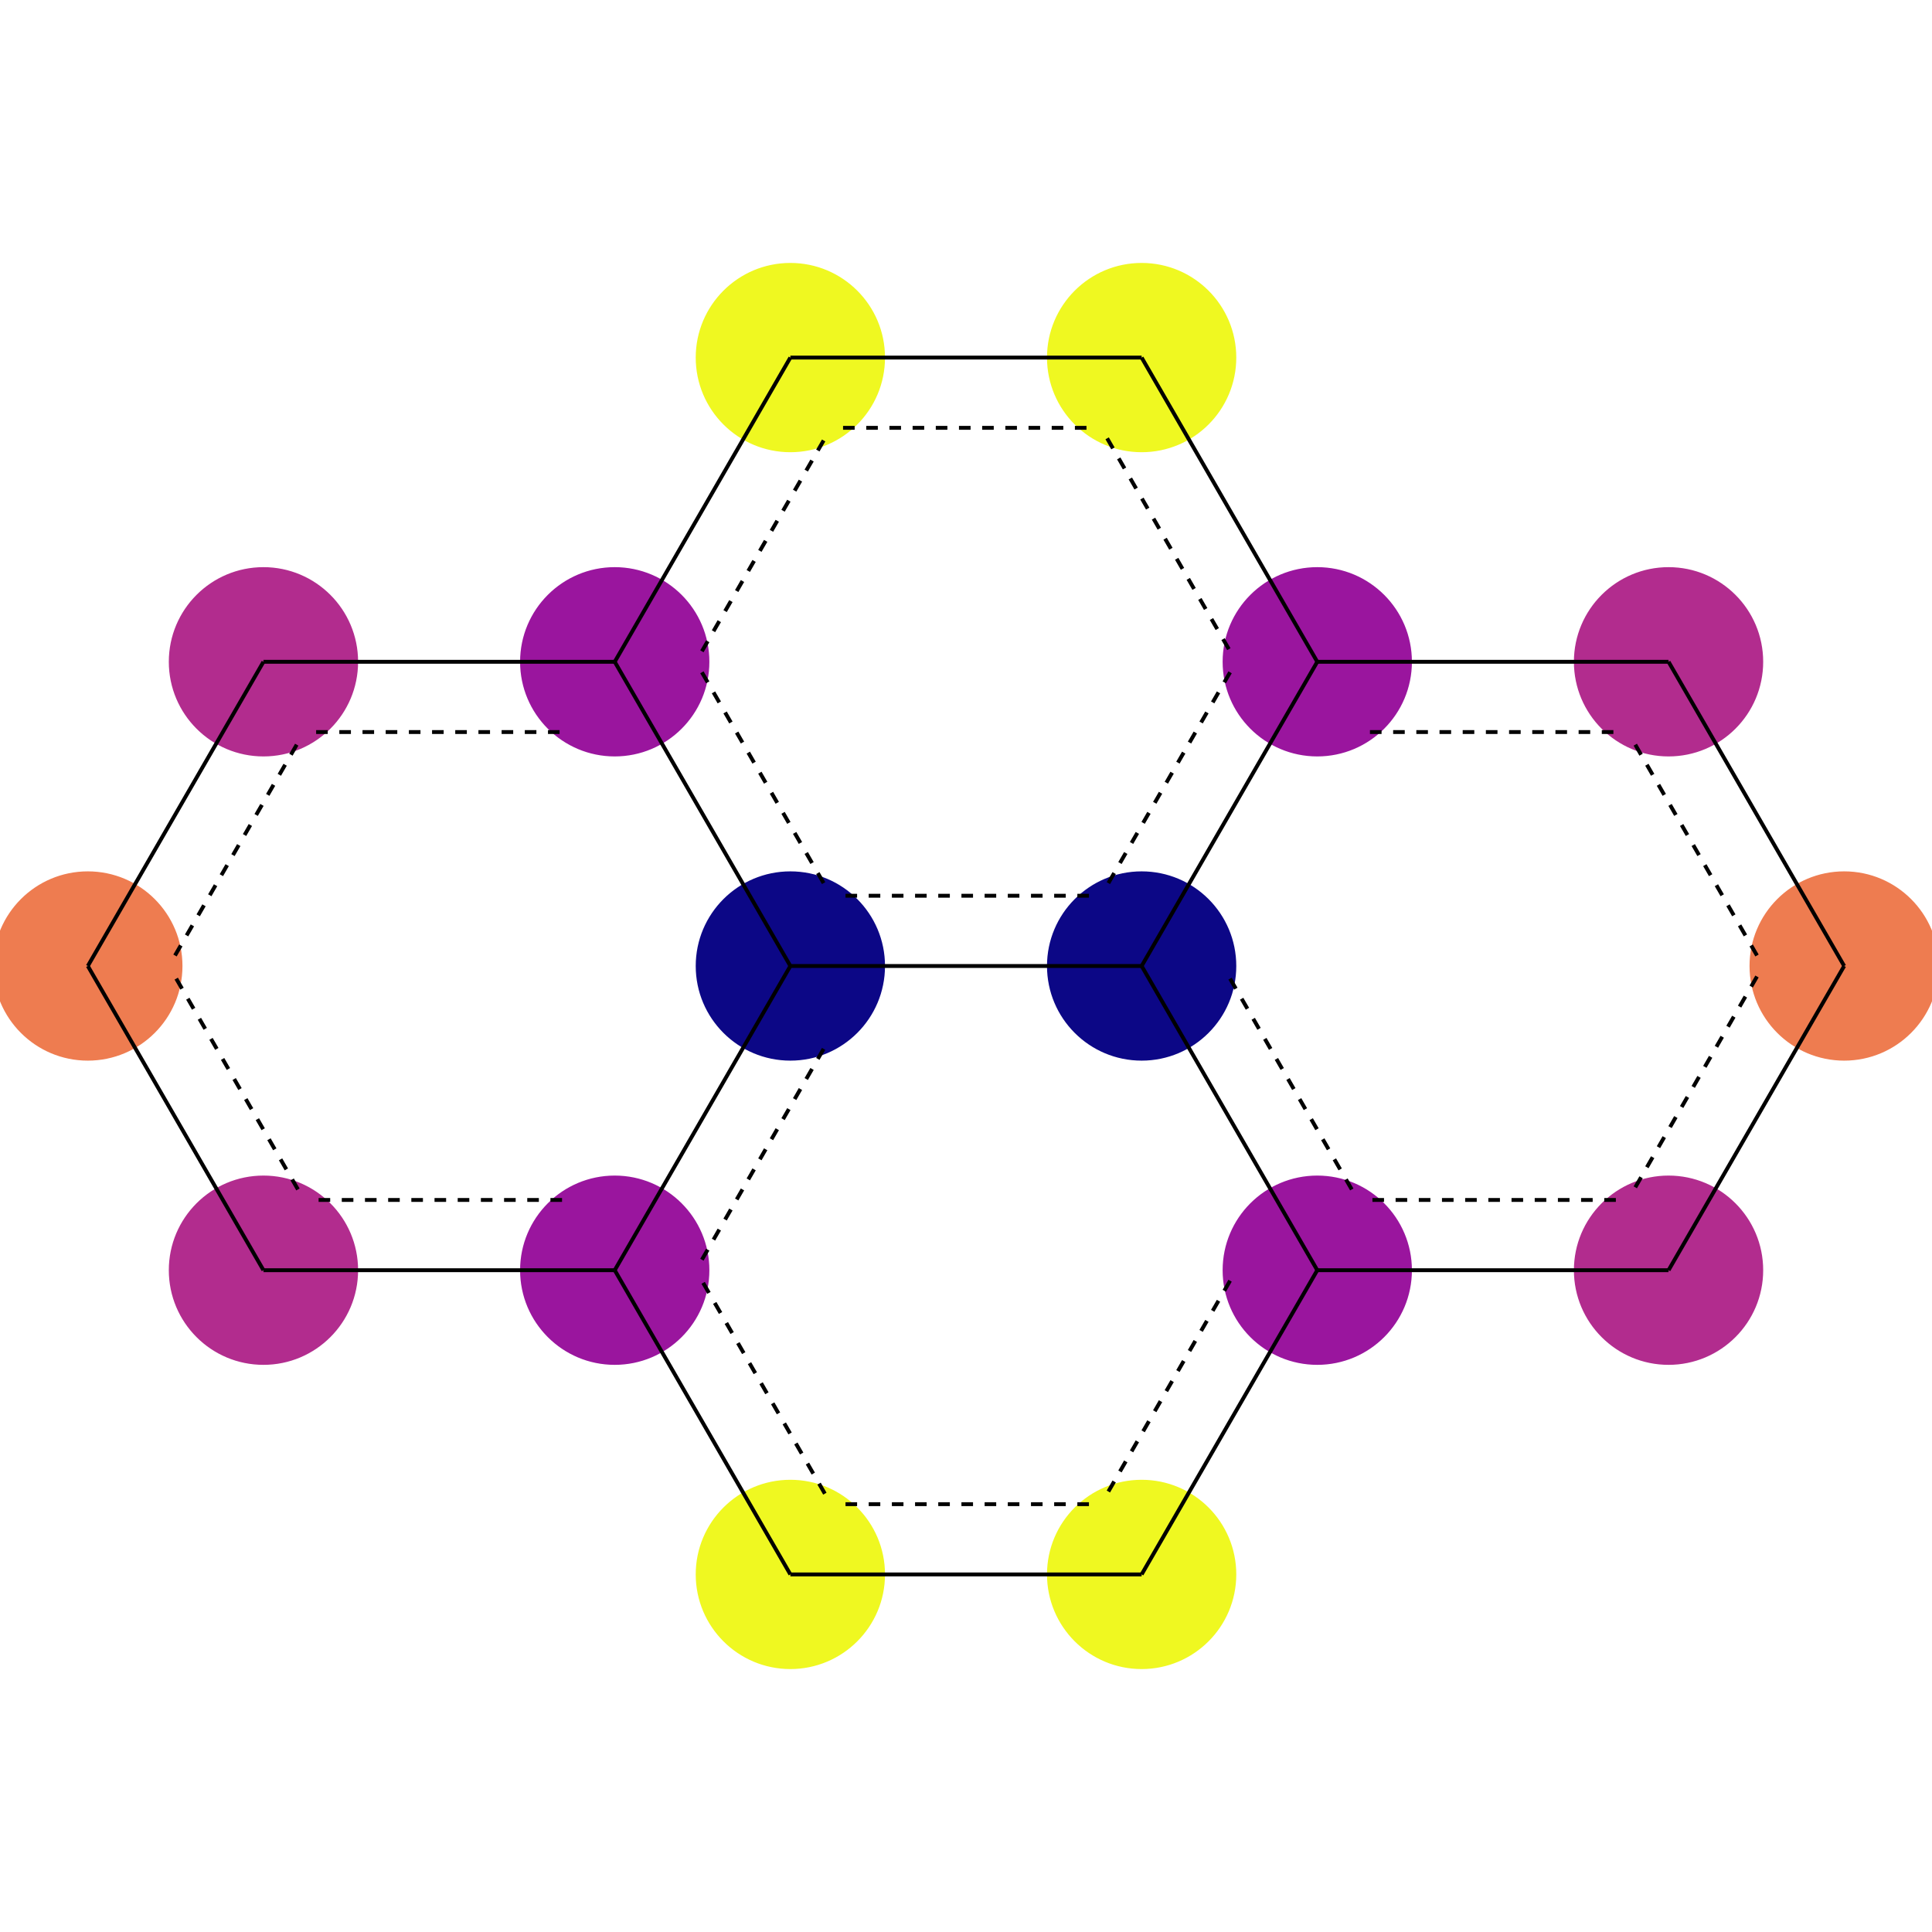 <?xml version='1.0' encoding='iso-8859-1'?>
<svg version='1.1' baseProfile='full'
              xmlns:svg='http://www.w3.org/2000/svg'
                      xmlns:rdkit='http://www.rdkit.org/xml'
                      xmlns:xlink='http://www.w3.org/1999/xlink'
                  xml:space='preserve'
width='1000px' height='1000px' >
<rect style='opacity:1.0;fill:#FFFFFF;stroke:none' width='1000' height='1000' x='0' y='0'> </rect>
<ellipse cx='954.545' cy='500' rx='48.485' ry='48.485' style='fill:#EE7C50;fill-rule:evenodd;stroke:#EE7C50;stroke-width:1px;stroke-linecap:butt;stroke-linejoin:miter;stroke-opacity:1' />
<ellipse cx='863.636' cy='657.459' rx='48.485' ry='48.485' style='fill:#B22C8E;fill-rule:evenodd;stroke:#B22C8E;stroke-width:1px;stroke-linecap:butt;stroke-linejoin:miter;stroke-opacity:1' />
<ellipse cx='681.818' cy='657.459' rx='48.485' ry='48.485' style='fill:#9A159E;fill-rule:evenodd;stroke:#9A159E;stroke-width:1px;stroke-linecap:butt;stroke-linejoin:miter;stroke-opacity:1' />
<ellipse cx='590.909' cy='814.918' rx='48.485' ry='48.485' style='fill:#EFF821;fill-rule:evenodd;stroke:#EFF821;stroke-width:1px;stroke-linecap:butt;stroke-linejoin:miter;stroke-opacity:1' />
<ellipse cx='409.091' cy='814.918' rx='48.485' ry='48.485' style='fill:#EFF821;fill-rule:evenodd;stroke:#EFF821;stroke-width:1px;stroke-linecap:butt;stroke-linejoin:miter;stroke-opacity:1' />
<ellipse cx='318.182' cy='657.459' rx='48.485' ry='48.485' style='fill:#9A159E;fill-rule:evenodd;stroke:#9A159E;stroke-width:1px;stroke-linecap:butt;stroke-linejoin:miter;stroke-opacity:1' />
<ellipse cx='136.364' cy='657.459' rx='48.485' ry='48.485' style='fill:#B22C8E;fill-rule:evenodd;stroke:#B22C8E;stroke-width:1px;stroke-linecap:butt;stroke-linejoin:miter;stroke-opacity:1' />
<ellipse cx='45.455' cy='500' rx='48.485' ry='48.485' style='fill:#EE7C50;fill-rule:evenodd;stroke:#EE7C50;stroke-width:1px;stroke-linecap:butt;stroke-linejoin:miter;stroke-opacity:1' />
<ellipse cx='136.364' cy='342.541' rx='48.485' ry='48.485' style='fill:#B22C8E;fill-rule:evenodd;stroke:#B22C8E;stroke-width:1px;stroke-linecap:butt;stroke-linejoin:miter;stroke-opacity:1' />
<ellipse cx='318.182' cy='342.541' rx='48.485' ry='48.485' style='fill:#9A159E;fill-rule:evenodd;stroke:#9A159E;stroke-width:1px;stroke-linecap:butt;stroke-linejoin:miter;stroke-opacity:1' />
<ellipse cx='409.091' cy='185.082' rx='48.485' ry='48.485' style='fill:#EFF821;fill-rule:evenodd;stroke:#EFF821;stroke-width:1px;stroke-linecap:butt;stroke-linejoin:miter;stroke-opacity:1' />
<ellipse cx='590.909' cy='185.082' rx='48.485' ry='48.485' style='fill:#EFF821;fill-rule:evenodd;stroke:#EFF821;stroke-width:1px;stroke-linecap:butt;stroke-linejoin:miter;stroke-opacity:1' />
<ellipse cx='681.818' cy='342.541' rx='48.485' ry='48.485' style='fill:#9A159E;fill-rule:evenodd;stroke:#9A159E;stroke-width:1px;stroke-linecap:butt;stroke-linejoin:miter;stroke-opacity:1' />
<ellipse cx='863.636' cy='342.541' rx='48.485' ry='48.485' style='fill:#B22C8E;fill-rule:evenodd;stroke:#B22C8E;stroke-width:1px;stroke-linecap:butt;stroke-linejoin:miter;stroke-opacity:1' />
<ellipse cx='590.909' cy='500' rx='48.485' ry='48.485' style='fill:#0C0786;fill-rule:evenodd;stroke:#0C0786;stroke-width:1px;stroke-linecap:butt;stroke-linejoin:miter;stroke-opacity:1' />
<ellipse cx='409.091' cy='500' rx='48.485' ry='48.485' style='fill:#0C0786;fill-rule:evenodd;stroke:#0C0786;stroke-width:1px;stroke-linecap:butt;stroke-linejoin:miter;stroke-opacity:1' />
<path d='M 954.545,500 863.636,657.459' style='fill:none;fill-rule:evenodd;stroke:#000000;stroke-width:2px;stroke-linecap:butt;stroke-linejoin:miter;stroke-opacity:1' />
<path d='M 909.417,505.437 845.781,615.658' style='fill:none;fill-rule:evenodd;stroke:#000000;stroke-width:2px;stroke-linecap:butt;stroke-linejoin:miter;stroke-opacity:1;stroke-dasharray:6,6' />
<path d='M 954.545,500 863.636,342.541' style='fill:none;fill-rule:evenodd;stroke:#000000;stroke-width:2px;stroke-linecap:butt;stroke-linejoin:miter;stroke-opacity:1' />
<path d='M 909.417,494.563 845.781,384.342' style='fill:none;fill-rule:evenodd;stroke:#000000;stroke-width:2px;stroke-linecap:butt;stroke-linejoin:miter;stroke-opacity:1;stroke-dasharray:6,6' />
<path d='M 863.636,657.459 681.818,657.459' style='fill:none;fill-rule:evenodd;stroke:#000000;stroke-width:2px;stroke-linecap:butt;stroke-linejoin:miter;stroke-opacity:1' />
<path d='M 836.364,621.096 709.091,621.096' style='fill:none;fill-rule:evenodd;stroke:#000000;stroke-width:2px;stroke-linecap:butt;stroke-linejoin:miter;stroke-opacity:1;stroke-dasharray:6,6' />
<path d='M 681.818,657.459 590.909,814.918' style='fill:none;fill-rule:evenodd;stroke:#000000;stroke-width:2px;stroke-linecap:butt;stroke-linejoin:miter;stroke-opacity:1' />
<path d='M 636.69,662.896 573.054,773.118' style='fill:none;fill-rule:evenodd;stroke:#000000;stroke-width:2px;stroke-linecap:butt;stroke-linejoin:miter;stroke-opacity:1;stroke-dasharray:6,6' />
<path d='M 681.818,657.459 590.909,500' style='fill:none;fill-rule:evenodd;stroke:#000000;stroke-width:2px;stroke-linecap:butt;stroke-linejoin:miter;stroke-opacity:1' />
<path d='M 699.674,615.658 636.037,505.437' style='fill:none;fill-rule:evenodd;stroke:#000000;stroke-width:2px;stroke-linecap:butt;stroke-linejoin:miter;stroke-opacity:1;stroke-dasharray:6,6' />
<path d='M 590.909,814.918 409.091,814.918' style='fill:none;fill-rule:evenodd;stroke:#000000;stroke-width:2px;stroke-linecap:butt;stroke-linejoin:miter;stroke-opacity:1' />
<path d='M 563.636,778.555 436.364,778.555' style='fill:none;fill-rule:evenodd;stroke:#000000;stroke-width:2px;stroke-linecap:butt;stroke-linejoin:miter;stroke-opacity:1;stroke-dasharray:6,6' />
<path d='M 409.091,814.918 318.182,657.459' style='fill:none;fill-rule:evenodd;stroke:#000000;stroke-width:2px;stroke-linecap:butt;stroke-linejoin:miter;stroke-opacity:1' />
<path d='M 426.946,773.118 363.31,662.896' style='fill:none;fill-rule:evenodd;stroke:#000000;stroke-width:2px;stroke-linecap:butt;stroke-linejoin:miter;stroke-opacity:1;stroke-dasharray:6,6' />
<path d='M 318.182,657.459 136.364,657.459' style='fill:none;fill-rule:evenodd;stroke:#000000;stroke-width:2px;stroke-linecap:butt;stroke-linejoin:miter;stroke-opacity:1' />
<path d='M 290.909,621.096 163.636,621.096' style='fill:none;fill-rule:evenodd;stroke:#000000;stroke-width:2px;stroke-linecap:butt;stroke-linejoin:miter;stroke-opacity:1;stroke-dasharray:6,6' />
<path d='M 318.182,657.459 409.091,500' style='fill:none;fill-rule:evenodd;stroke:#000000;stroke-width:2px;stroke-linecap:butt;stroke-linejoin:miter;stroke-opacity:1' />
<path d='M 363.31,652.022 426.946,541.801' style='fill:none;fill-rule:evenodd;stroke:#000000;stroke-width:2px;stroke-linecap:butt;stroke-linejoin:miter;stroke-opacity:1;stroke-dasharray:6,6' />
<path d='M 136.364,657.459 45.455,500' style='fill:none;fill-rule:evenodd;stroke:#000000;stroke-width:2px;stroke-linecap:butt;stroke-linejoin:miter;stroke-opacity:1' />
<path d='M 154.219,615.658 90.583,505.437' style='fill:none;fill-rule:evenodd;stroke:#000000;stroke-width:2px;stroke-linecap:butt;stroke-linejoin:miter;stroke-opacity:1;stroke-dasharray:6,6' />
<path d='M 45.455,500 136.364,342.541' style='fill:none;fill-rule:evenodd;stroke:#000000;stroke-width:2px;stroke-linecap:butt;stroke-linejoin:miter;stroke-opacity:1' />
<path d='M 90.583,494.563 154.219,384.342' style='fill:none;fill-rule:evenodd;stroke:#000000;stroke-width:2px;stroke-linecap:butt;stroke-linejoin:miter;stroke-opacity:1;stroke-dasharray:6,6' />
<path d='M 136.364,342.541 318.182,342.541' style='fill:none;fill-rule:evenodd;stroke:#000000;stroke-width:2px;stroke-linecap:butt;stroke-linejoin:miter;stroke-opacity:1' />
<path d='M 163.636,378.904 290.909,378.904' style='fill:none;fill-rule:evenodd;stroke:#000000;stroke-width:2px;stroke-linecap:butt;stroke-linejoin:miter;stroke-opacity:1;stroke-dasharray:6,6' />
<path d='M 318.182,342.541 409.091,185.082' style='fill:none;fill-rule:evenodd;stroke:#000000;stroke-width:2px;stroke-linecap:butt;stroke-linejoin:miter;stroke-opacity:1' />
<path d='M 363.31,337.104 426.946,226.882' style='fill:none;fill-rule:evenodd;stroke:#000000;stroke-width:2px;stroke-linecap:butt;stroke-linejoin:miter;stroke-opacity:1;stroke-dasharray:6,6' />
<path d='M 318.182,342.541 409.091,500' style='fill:none;fill-rule:evenodd;stroke:#000000;stroke-width:2px;stroke-linecap:butt;stroke-linejoin:miter;stroke-opacity:1' />
<path d='M 363.31,347.978 426.946,458.199' style='fill:none;fill-rule:evenodd;stroke:#000000;stroke-width:2px;stroke-linecap:butt;stroke-linejoin:miter;stroke-opacity:1;stroke-dasharray:6,6' />
<path d='M 409.091,185.082 590.909,185.082' style='fill:none;fill-rule:evenodd;stroke:#000000;stroke-width:2px;stroke-linecap:butt;stroke-linejoin:miter;stroke-opacity:1' />
<path d='M 436.364,221.445 563.636,221.445' style='fill:none;fill-rule:evenodd;stroke:#000000;stroke-width:2px;stroke-linecap:butt;stroke-linejoin:miter;stroke-opacity:1;stroke-dasharray:6,6' />
<path d='M 590.909,185.082 681.818,342.541' style='fill:none;fill-rule:evenodd;stroke:#000000;stroke-width:2px;stroke-linecap:butt;stroke-linejoin:miter;stroke-opacity:1' />
<path d='M 573.054,226.882 636.69,337.104' style='fill:none;fill-rule:evenodd;stroke:#000000;stroke-width:2px;stroke-linecap:butt;stroke-linejoin:miter;stroke-opacity:1;stroke-dasharray:6,6' />
<path d='M 681.818,342.541 863.636,342.541' style='fill:none;fill-rule:evenodd;stroke:#000000;stroke-width:2px;stroke-linecap:butt;stroke-linejoin:miter;stroke-opacity:1' />
<path d='M 709.091,378.904 836.364,378.904' style='fill:none;fill-rule:evenodd;stroke:#000000;stroke-width:2px;stroke-linecap:butt;stroke-linejoin:miter;stroke-opacity:1;stroke-dasharray:6,6' />
<path d='M 681.818,342.541 590.909,500' style='fill:none;fill-rule:evenodd;stroke:#000000;stroke-width:2px;stroke-linecap:butt;stroke-linejoin:miter;stroke-opacity:1' />
<path d='M 636.69,347.978 573.054,458.199' style='fill:none;fill-rule:evenodd;stroke:#000000;stroke-width:2px;stroke-linecap:butt;stroke-linejoin:miter;stroke-opacity:1;stroke-dasharray:6,6' />
<path d='M 590.909,500 409.091,500' style='fill:none;fill-rule:evenodd;stroke:#000000;stroke-width:2px;stroke-linecap:butt;stroke-linejoin:miter;stroke-opacity:1' />
<path d='M 563.636,463.636 436.364,463.636' style='fill:none;fill-rule:evenodd;stroke:#000000;stroke-width:2px;stroke-linecap:butt;stroke-linejoin:miter;stroke-opacity:1;stroke-dasharray:6,6' />
</svg>
